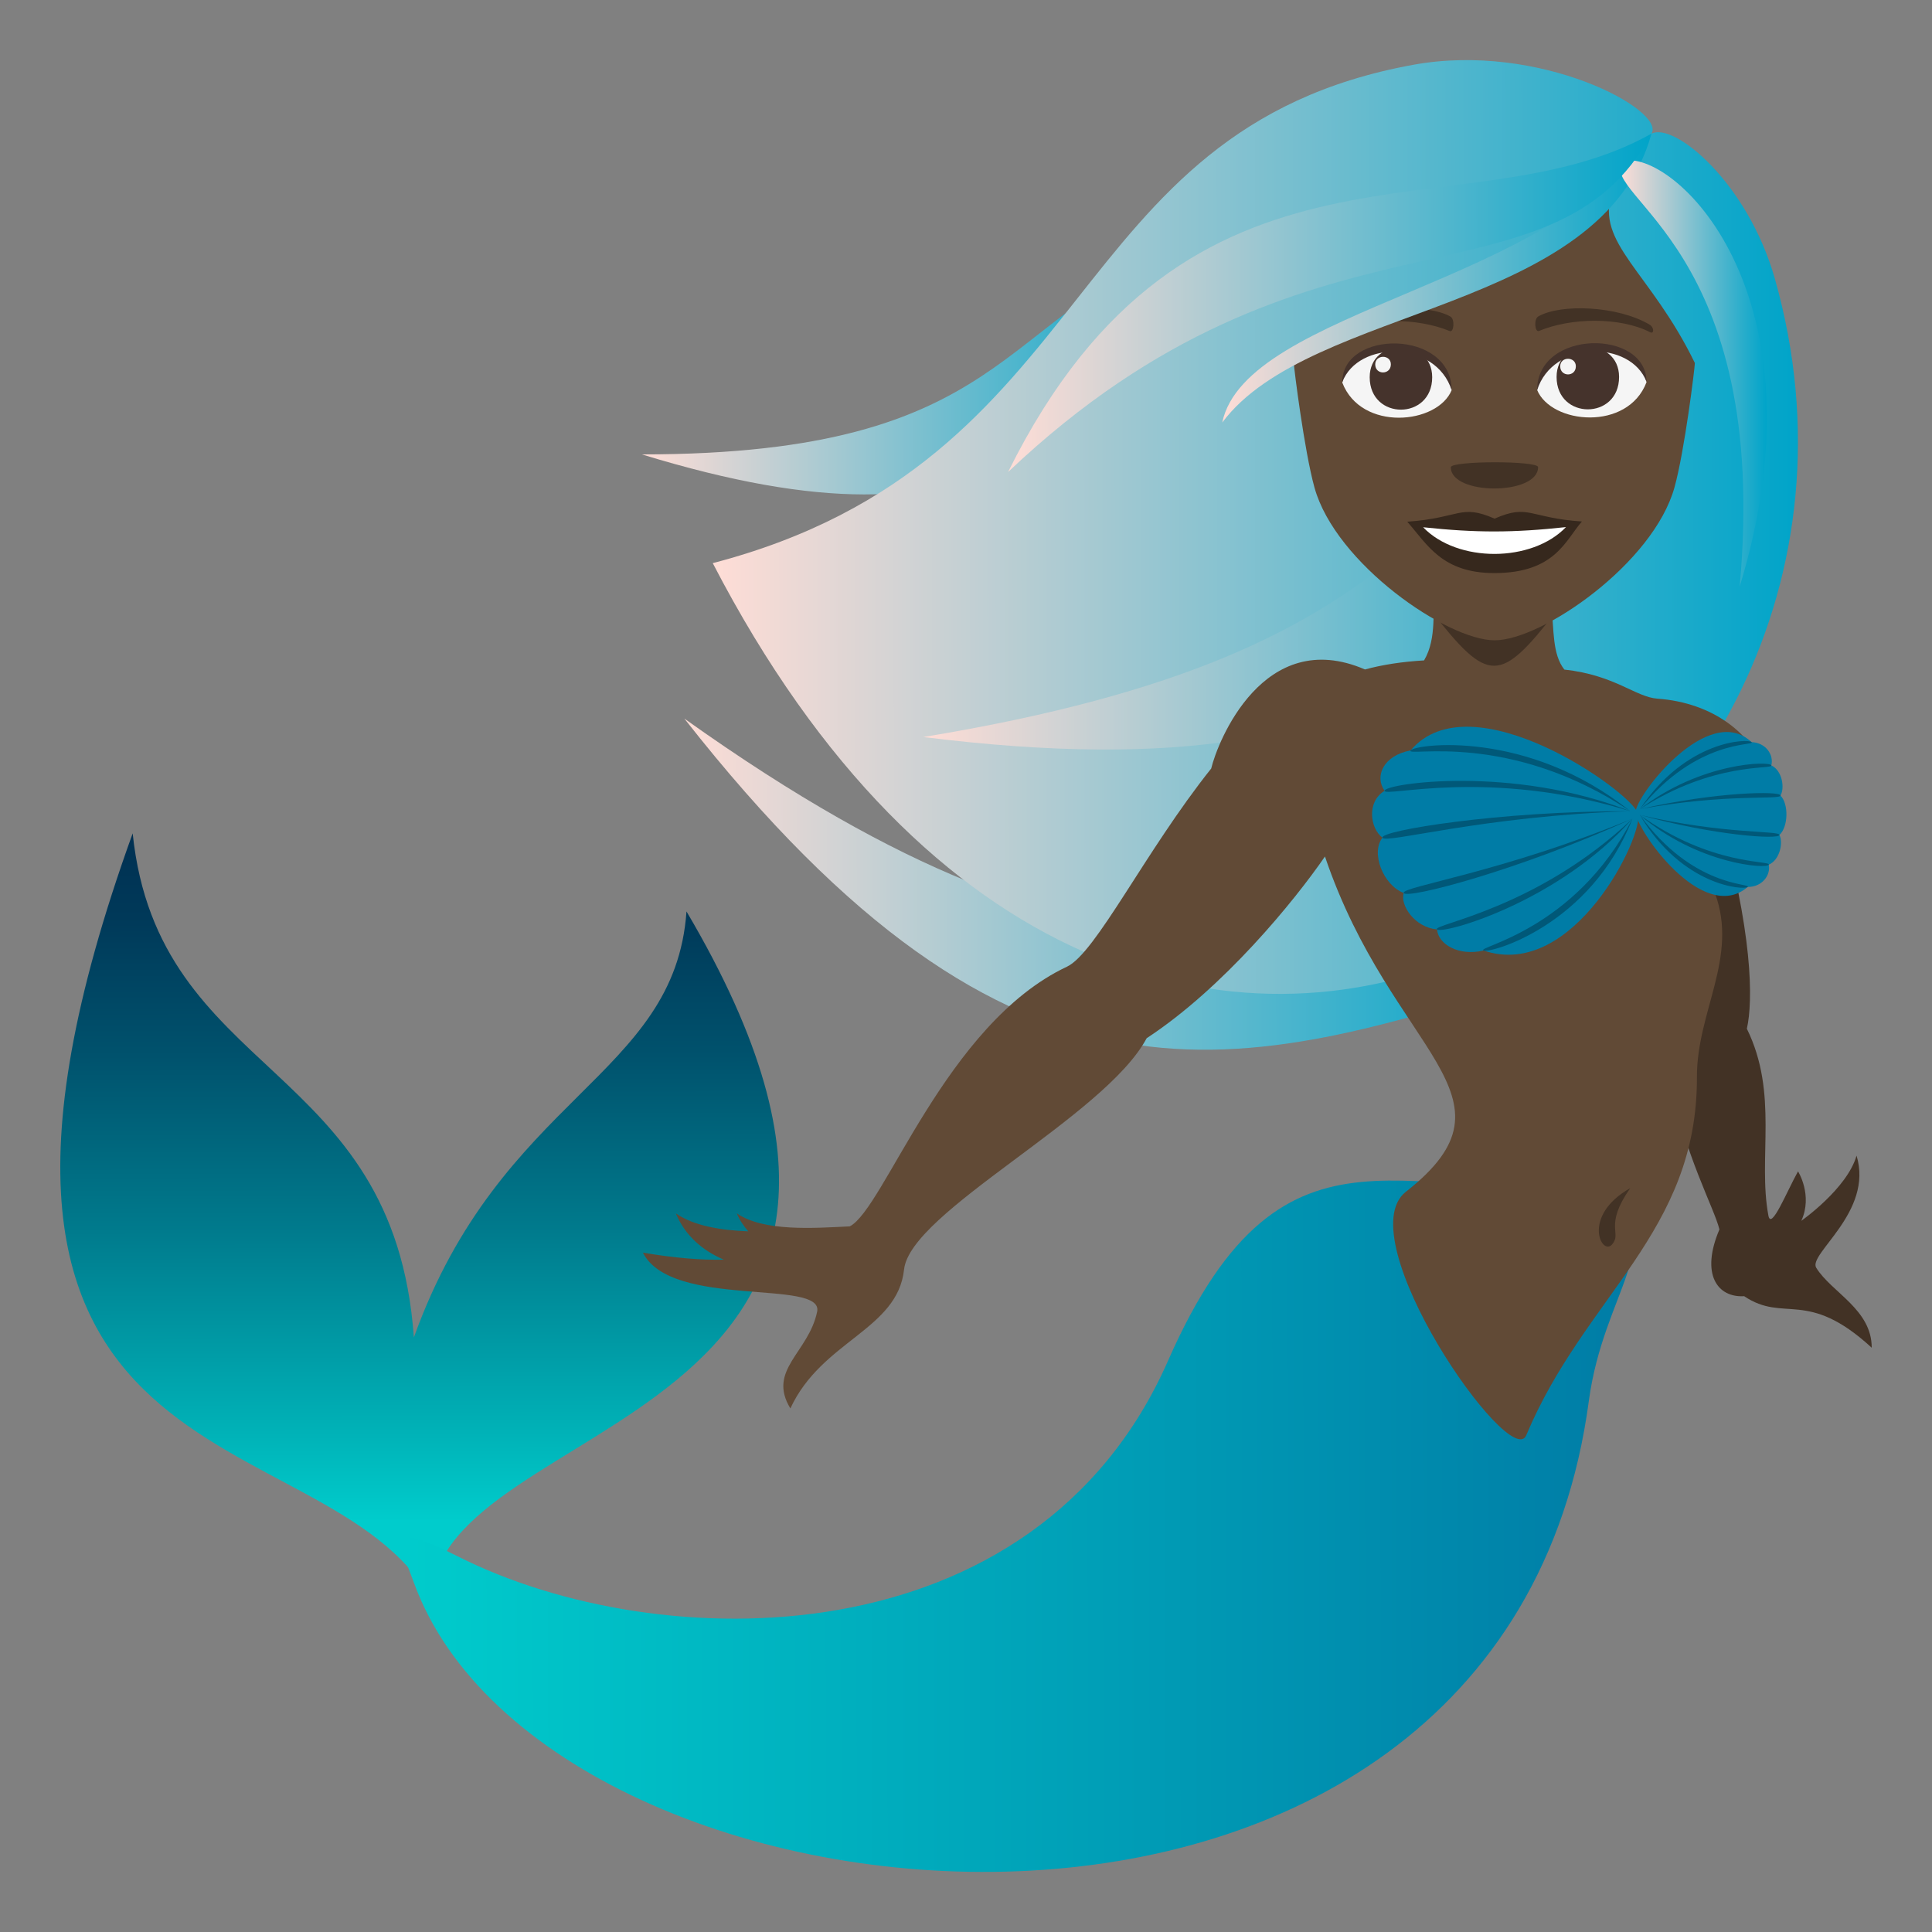 <svg enable-background="new 0 0 64 64" height="64" viewBox="0 0 64 64" width="64" xmlns="http://www.w3.org/2000/svg" xmlns:xlink="http://www.w3.org/1999/xlink"><rect x="0" y="0" width="64" height="64" fill="#808080" stroke="none"/><linearGradient id="a"><stop offset="0" stop-color="#ffddd6"/><stop offset="1" stop-color="#00a4c9"/></linearGradient><linearGradient id="b" gradientTransform="matrix(1 -.001 .001 1 1.189 .894)" gradientUnits="userSpaceOnUse" x1="21.451" x2="49.742" xlink:href="#a" y1="28.435" y2="28.435"/><linearGradient id="c" gradientTransform="matrix(1 -.001 .001 1 1.189 .894)" gradientUnits="userSpaceOnUse" x1="20.056" x2="38.017" xlink:href="#a" y1="11.44" y2="11.44"/><linearGradient id="d" gradientTransform="matrix(1 -.001 .001 1 1.189 .894)" gradientUnits="userSpaceOnUse" x1="22.399" x2="58.352" xlink:href="#a" y1="16.621" y2="16.621"/><linearGradient id="e" gradientTransform="matrix(1 -.001 .001 1 1.189 .894)" gradientUnits="userSpaceOnUse" x1="29.366" x2="54.165" xlink:href="#a" y1="17.216" y2="17.216"/><linearGradient id="f" gradientTransform="matrix(1 -.001 .001 1 1.189 .894)" gradientUnits="userSpaceOnUse" x1="12.663" x2="12.663" y1="52.101" y2="26.717"><stop offset=".103" stop-color="#0cc"/><stop offset=".213" stop-color="#00b3b8"/><stop offset=".48" stop-color="#007b8d"/><stop offset=".71" stop-color="#00526d"/><stop offset=".89" stop-color="#003959"/><stop offset="1" stop-color="#003052"/></linearGradient><linearGradient id="g" gradientTransform="matrix(1 -.001 .001 1 1.189 .894)" gradientUnits="userSpaceOnUse" x1="12.061" x2="52.923" y1="49.697" y2="49.697"><stop offset="0" stop-color="#0cc"/><stop offset="1" stop-color="#007ca6"/></linearGradient><linearGradient id="h" gradientTransform="matrix(1 -.001 .001 1 1.189 .894)" gradientUnits="userSpaceOnUse" x1="39.282" x2="53.514" xlink:href="#a" y1="8.378" y2="8.378"/><linearGradient id="i" gradientTransform="matrix(1 -.001 .001 1 1.189 .894)" gradientUnits="userSpaceOnUse" x1="52.471" x2="57.324" xlink:href="#a" y1="11.55" y2="11.55"/><linearGradient id="j" gradientTransform="matrix(1 -.001 .001 1 1.189 .894)" gradientUnits="userSpaceOnUse" x1="32.187" x2="53.514" xlink:href="#a" y1="9.193" y2="9.193"/><path d="m50.973 32.39c-9.633-3.103-13.422 2.012-28.303-8.586 11.008 14.028 18.371 11.748 28.303 8.586z" fill="url(#b)"/><path d="m39.215 8.203c-6.191 2.226-5.695 6.849-17.951 6.85 11.929 3.66 14.509-.792 17.951-6.85z" fill="url(#c)"/><path d="m58.793 9.228c-.906-3.189-3.334-5.186-4.086-4.801.49-.766-3.682-3.049-7.895-2.28-11.763 2.143-10.275 13.129-23.201 16.508 14.2 27.409 40.795 10.319 35.182-9.427z" fill="url(#d)"/><path d="m55.367 11.272c-8.709 4.43-7.404 10.285-24.781 13.143 17.041 2.131 20.103-4.211 24.781-13.143z" fill="url(#e)"/><path d="m56.906 26.796c1.168 4.101 1.17 6.362.961 7.282 1.059 2.156.357 4.278.713 6.188.092.506.6-.779.982-1.463 0 0 .498.789.109 1.638 0 0 1.516-1.063 1.83-2.159.566 1.873-1.617 3.255-1.336 3.715.506.818 1.84 1.375 1.838 2.648-2.15-1.977-2.891-.809-4.225-1.707-.887.053-1.453-.725-.82-2.211-.331-1.395-4.003-7.178-.052-13.931z" fill="#423225"/><path d="m4.395 27.606c-8.031 22.226 6.393 19.089 9.883 25.37.285-6.227 18.625-5.574 8.463-22.783-.389 5.5-6.152 6.092-9.031 14.111-.657-9.213-8.468-8.547-9.315-16.698z" fill="url(#f)"/><path d="m53.482 39.064c1.746 2.225-.361 3.711-.85 7.346-2.855 21.307-34.506 18.225-38.924 6.01-.445-1.231-1.02-2.117 1.457-.863 6.646 3.359 19.131 3.525 23.531-6.488 3.937-8.958 8.181-4.811 14.786-6.005z" fill="url(#g)"/><path d="m54.904 23.144c-.723-.052-1.412-.783-3.082-.963-.809-1.016.252-3.281-1.74-3.629-3.734-.338-2.012 1.804-2.908 3.325-.723.042-1.379.142-1.957.3-3.363-1.453-4.889 2.408-5.094 3.281-2.186 2.74-3.82 6.114-4.779 6.565-4.016 1.887-6.051 8.021-7.195 8.602-1.193.059-2.854.18-3.74-.43.096.229.227.422.379.595-.918-.036-1.799-.181-2.398-.592.311.745.893 1.231 1.584 1.53-.725.017-1.582-.048-2.676-.232.941 1.871 5.998.857 5.771 1.955-.283 1.363-1.662 1.927-.887 3.205 1.039-2.249 3.551-2.601 3.766-4.602.209-1.92 6.65-5.06 8.037-7.662 2.545-1.667 4.896-4.55 5.906-6.019 2.213 6.539 6.742 7.923 2.68 11.106-1.949 1.528 3.469 9.307 3.988 8.066 1.934-4.621 5.672-6.709 5.654-11.871-.006-2.164 1.383-3.963.596-6.09 3.33-2.249 1.812-6.173-1.905-6.44z" fill="#614a36"/><path d="m47.428 20.257c1.879 2.397 2.256 2.396 4.125-.006z" fill="#423225"/><path d="m53.402 6.382c-2.426 2.218-7.406 3.803-10.543 5.647.006.171.348 2.912.686 4.126.703 2.521 4.398 5.058 5.969 5.056 1.572-.003 5.26-2.548 5.957-5.071.336-1.215.67-3.947.674-4.114-1.469-3.027-3.311-3.968-2.743-5.644z" fill="#614a36"/><path d="m54.543 12.661c-.621 1.633-3.156 1.396-3.625.255.352-1.836 3.279-1.997 3.625-.255z" fill="#f5f5f5"/><path d="m51.564 12.487c.002 1.432 2.072 1.43 2.07-.002-.001-1.33-2.071-1.328-2.07.002z" fill="#45332c"/><path d="m54.543 12.648c-.002-1.753-3.627-1.748-3.625.282.518-1.665 3.103-1.669 3.625-.282z" fill="#45332c"/><path d="m51.684 12.134c0 .359.518.358.518 0-.001-.332-.518-.332-.518 0z" fill="#f5f5f5"/><path d="m44.465 12.674c.625 1.631 3.162 1.389 3.625.245-.356-1.834-3.283-1.987-3.625-.245z" fill="#f5f5f5"/><path d="m47.443 12.494c.002 1.433-2.068 1.436-2.07.003-.002-1.33 2.068-1.332 2.07-.003z" fill="#45332c"/><path d="m44.465 12.661c-.002-1.752 3.623-1.758 3.625.273-.52-1.666-3.108-1.663-3.625-.273z" fill="#45332c"/><path d="m46.074 12.069c0 .357-.518.359-.518.002.001-.334.518-.335.518-.002z" fill="#f5f5f5"/><path d="m49.51 17.181c-1.135-.498-1.143-.02-2.893.101.66.745 1.143 1.704 2.893 1.702 2.012-.004 2.35-1.094 2.893-1.709-1.751-.117-1.76-.594-2.893-.094z" fill="#36281d"/><path d="m47.143 17.466c1.145 1.188 3.607 1.169 4.732-.005-1.756.19-2.971.192-4.732.005z" fill="#fff"/><path d="m54.643 10.753c-1.053-.625-2.938-.699-3.684-.271-.158.086-.115.538.021.482 1.063-.445 2.684-.47 3.684.042.133.067.137-.163-.021-.253z" fill="#423225"/><path d="m44.361 10.767c1.053-.629 2.936-.707 3.684-.281.158.086.117.537-.021.481-1.064-.442-2.684-.462-3.684.052-.133.067-.139-.163.021-.252z" fill="#423225"/><path d="m50.951 15.474c.002.941-2.889.945-2.891.004.001-.217 2.891-.22 2.891-.004z" fill="#423225"/><path d="m40.488 13.997c2.938-3.932 12.578-3.605 14.219-9.57-3.193 5.009-13.42 5.793-14.219 9.57z" fill="url(#h)"/><path d="m53.736 5.341c-.758 1.197 4.922 2.838 3.893 14.094 2.986-9.796-2.274-14.559-3.893-14.094z" fill="url(#i)"/><path d="m54.707 4.427c-6.166 3.465-15.326-.871-21.313 11.209 9.997-9.483 18.026-5.086 21.313-11.209z" fill="url(#j)"/><path d="m54.004 39.358c-.885 1.265-.26 1.478-.604 1.868-.343.39-1.023-.947.604-1.868z" fill="#423225"/><path d="m57.896 29.381c.482.004.766-.396.697-.737.371-.158.484-.742.352-.984.295-.266.313-1.029.035-1.307.145-.238.066-.826-.303-.998.088-.34-.172-.752-.654-.771-1.432-1.348-3.828 1.766-3.842 2.313-.011.543 2.215 3.765 3.715 2.484z" fill="#007ca6"/><g fill="#005878"><path d="m54.324 26.804c1.541-2.309 3.596-2.336 3.699-2.221.123.134-1.812-.117-3.699 2.221z"/><path d="m54.324 26.804c2.004-1.555 4.311-1.604 4.354-1.449.043.144-1.91-.131-4.354 1.449z"/><path d="m54.324 26.804c2.492-.572 4.66-.611 4.656-.451-.005.152-1.832-.077-4.656.451z"/><path d="m54.32 26.995c1.414 2.376 3.465 2.497 3.576 2.386.129-.127-1.818.034-3.576-2.386z"/><path d="m54.32 26.995c1.92 1.645 4.221 1.798 4.273 1.648.046-.145-1.915.042-4.273-1.648z"/><path d="m54.32 26.995c2.459.685 4.619.823 4.625.664.004-.153-1.834-.009-4.625-.664z"/></g><path d="m46.727 24.859c-.91.169-1.199.862-.861 1.337-.615.375-.467 1.262-.07 1.553-.396.5.023 1.575.705 1.832-.131.389.352 1.142 1.102 1.206.035.486.711.898 1.543.7 2.984 1.019 5.322-3.832 5.115-4.538-.212-.716-5.511-4.48-7.534-2.09z" fill="#007ca6"/><path d="m54.078 27.118c-1.377 3.526-4.697 4.47-4.934 4.369-.277-.116 3.026-.657 4.934-4.369z" fill="#005878"/><path d="m54.078 27.118c-2.457 2.778-6.316 3.851-6.477 3.669-.15-.174 3.315-.674 6.477-3.669z" fill="#005878"/><path d="m54.078 27.118c-3.734 1.705-7.494 2.684-7.578 2.463-.08-.21 3.264-.681 7.578-2.463z" fill="#005878"/><path d="m54.004 26.872c-3.412-2.736-7.135-2.217-7.277-2.013-.163.234 3.252-.674 7.277 2.013z" fill="#005878"/><path d="m54.004 26.872c-3.902-1.537-8.133-.916-8.139-.676-.004.227 3.451-.767 8.139.676z" fill="#005878"/><path d="m54.004 26.872c-4.334-.01-8.297.646-8.209.877.084.219 3.316-.72 8.209-.877z" fill="#005878"/></svg>